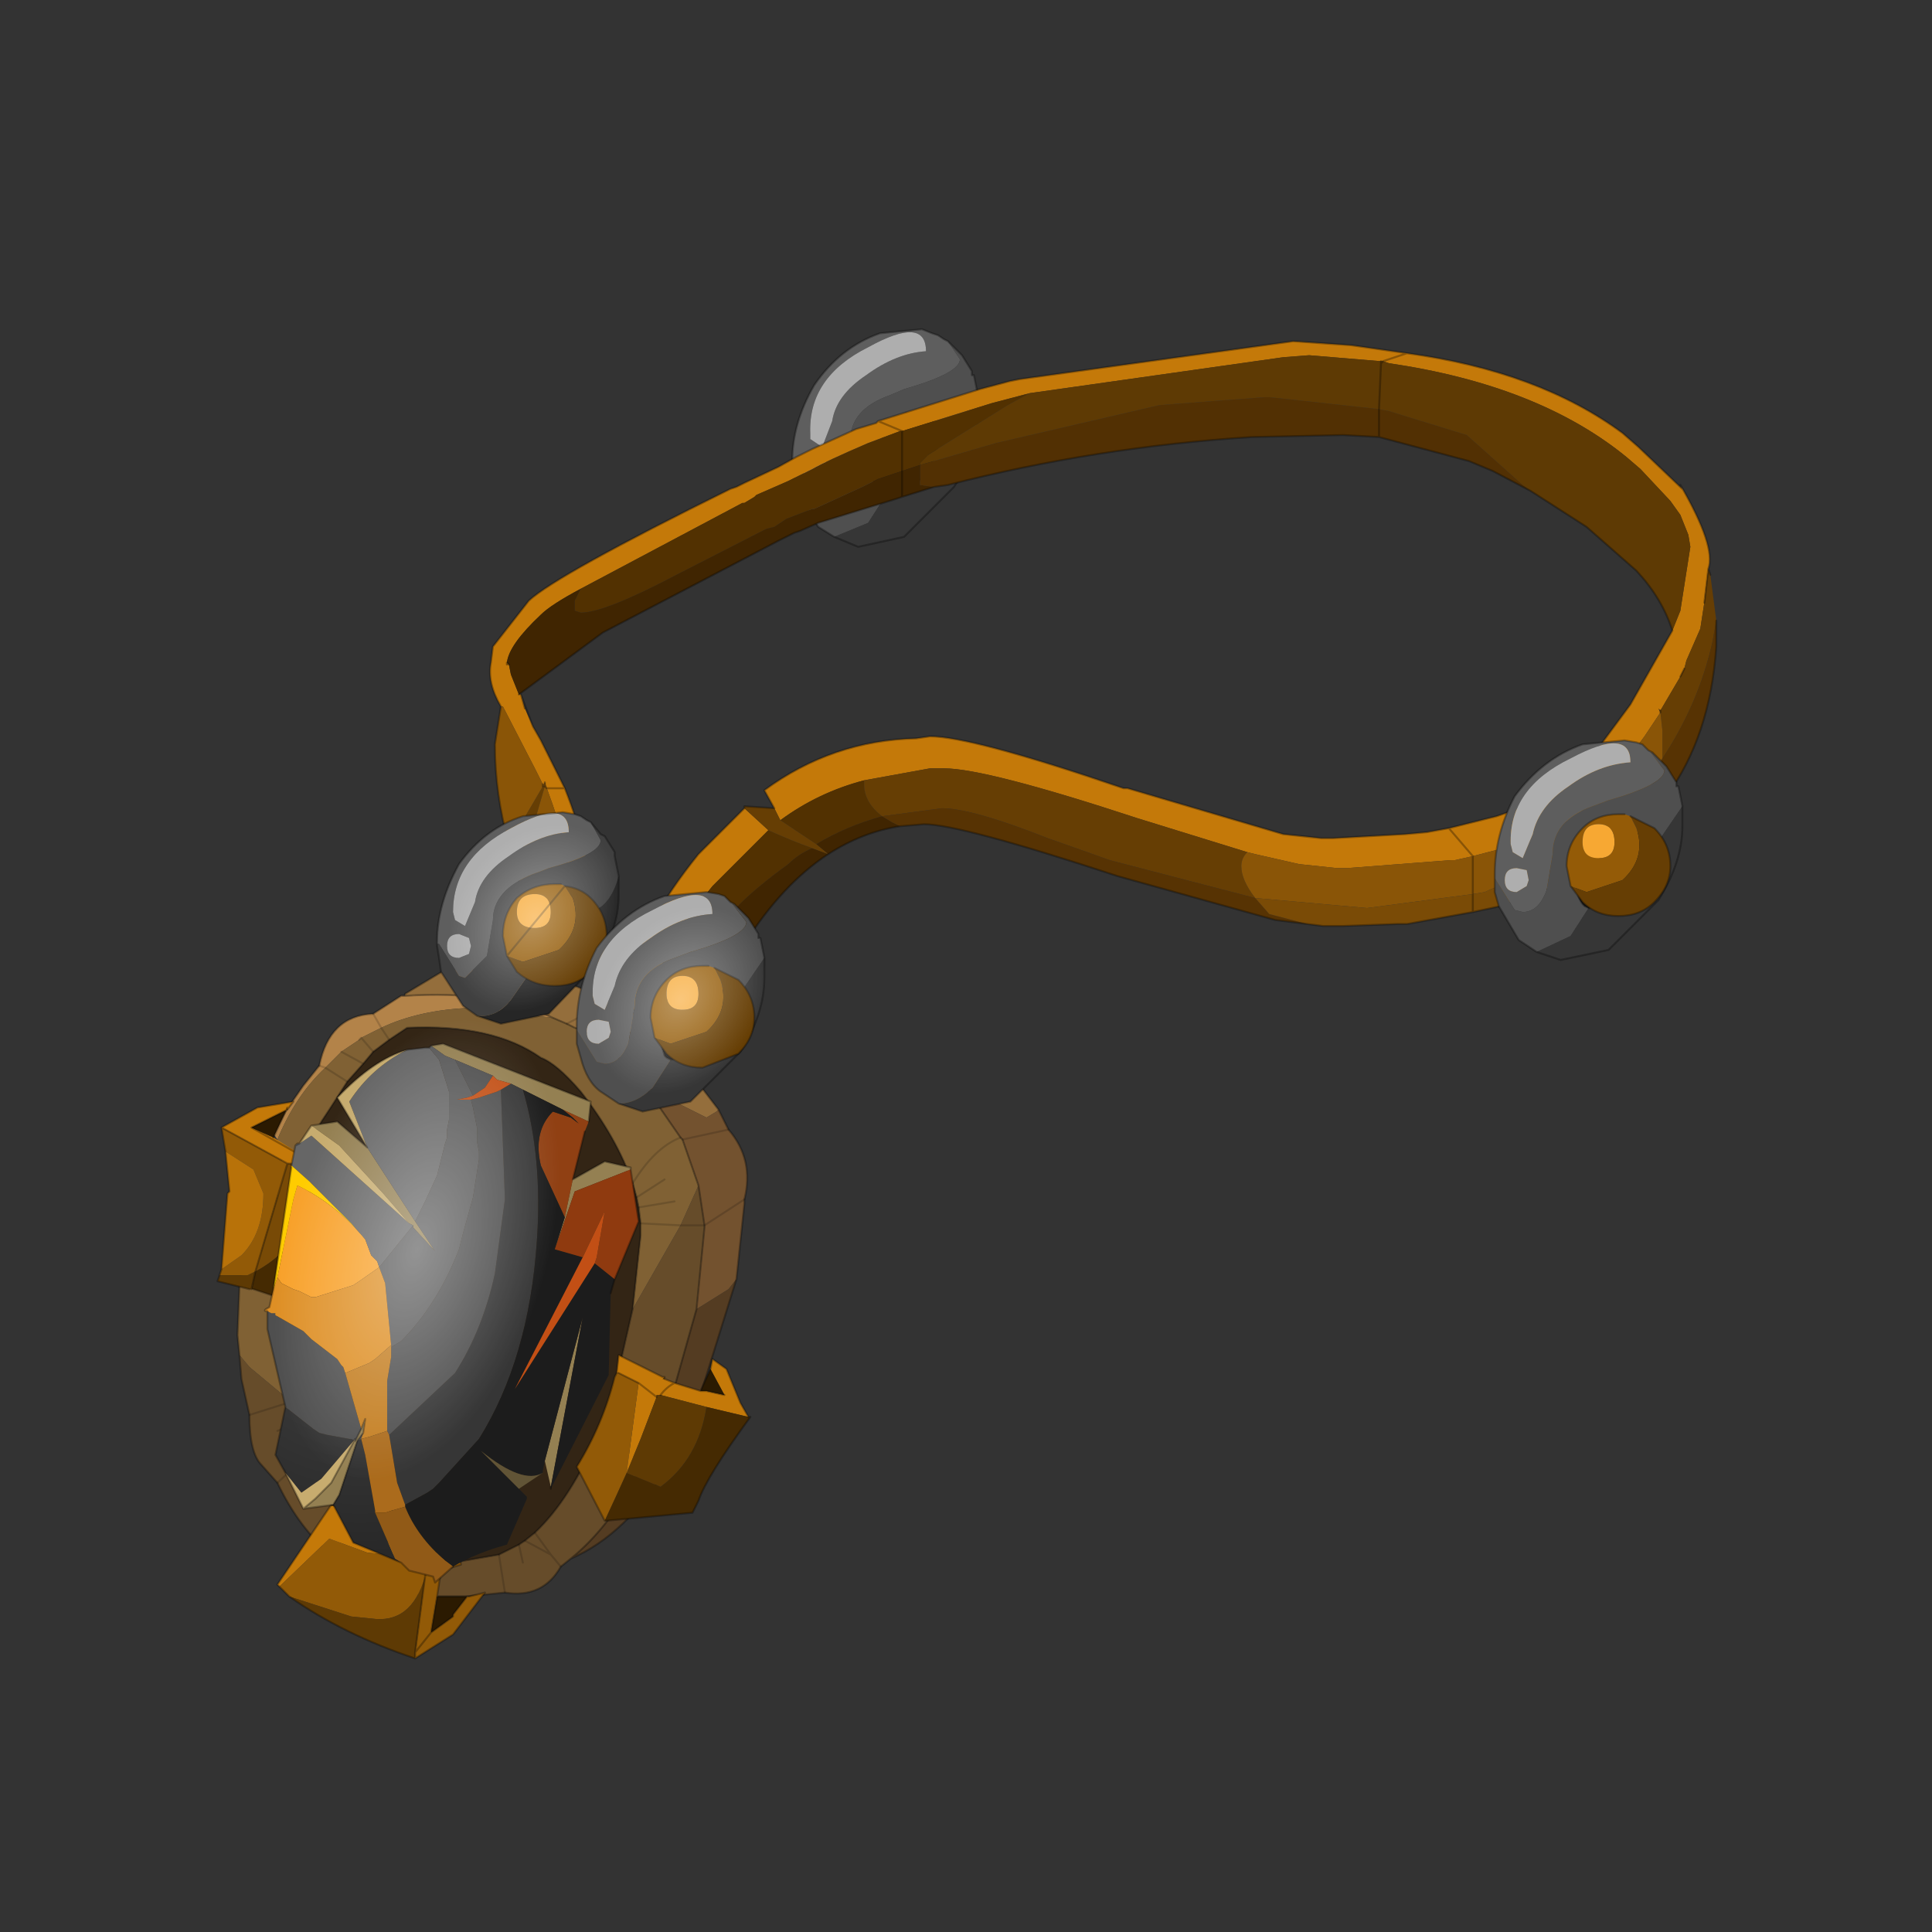 <?xml version="1.0" encoding="UTF-8" standalone="no"?>
<svg xmlns:xlink="http://www.w3.org/1999/xlink" height="440.0px" width="440.0px" xmlns="http://www.w3.org/2000/svg">
  <rect width="100%" height="100%" fill="#333333" stroke="none"/>
  <g transform="matrix(10.0, 0.0, 0.0, 10.0, 0.0, 0.0)">
    <use height="44.0" transform="matrix(0.909, 0.0, 0.0, 0.909, 2.0, 2.0)" width="44.0" xlink:href="#sprite0"/>
  </g>
  <defs>
    <g id="sprite0" transform="matrix(1.0, 0.0, 0.0, 1.0, 0.0, 0.0)">
      <use height="44.0" transform="matrix(1.0, 0.0, 0.0, 1.0, 0.0, 0.0)" width="44.0" xlink:href="#shape0"/>
      <use height="4.4" transform="matrix(0.902, -1.258, 0.955, 0.684, 10.766, 24.113)" width="4.4" xlink:href="#sprite1"/>
      <use height="4.4" transform="matrix(0.902, -1.258, 0.955, 0.684, 7.116, 22.063)" width="4.4" xlink:href="#sprite1"/>
      <use height="4.4" transform="matrix(1.067, -3.47, 1.897, 0.584, 1.727, 35.449)" width="4.4" xlink:href="#sprite1"/>
    </g>
    <g id="shape0" transform="matrix(1.0, 0.0, 0.0, 1.0, 0.0, 0.0)">
      <path d="M44.0 44.0 L0.0 44.0 0.0 0.0 44.0 0.0 44.0 44.0" fill="#43adca" fill-opacity="0.0" fill-rule="evenodd" stroke="none"/>
      <path d="M17.65 9.45 L17.65 9.35 Q17.65 8.4 18.2 7.45 18.85 6.5 19.85 6.15 L20.9 6.05 21.15 6.15 21.3 6.2 21.45 6.3 21.55 6.35 21.85 6.8 Q21.85 7.15 20.45 7.55 L20.1 7.7 Q19.1 8.05 19.1 8.85 L18.95 9.75 18.4 10.3 18.2 10.25 17.7 9.45 17.65 9.45 M18.2 9.8 L18.45 9.7 18.55 9.5 18.45 9.25 18.2 9.2 Q17.9 9.2 17.9 9.5 17.9 9.8 18.2 9.8 L18.2 9.85 18.2 9.8 M18.4 9.0 L18.65 8.35 Q18.75 7.7 19.5 7.2 20.25 6.65 21.0 6.6 21.0 5.7 19.55 6.5 18.05 7.25 18.1 8.65 L18.1 8.8 18.4 9.0" fill="#5e5e5e" fill-rule="evenodd" stroke="none"/>
      <path d="M21.55 6.35 L21.85 6.65 21.9 6.7 22.15 7.1 22.15 7.2 22.2 7.2 22.3 7.7 21.65 8.6 21.35 8.6 21.1 8.15 20.55 8.15 20.5 8.15 19.9 8.75 19.65 9.6 Q19.65 9.95 19.85 10.1 L19.9 10.15 20.0 10.2 19.55 10.9 18.7 11.25 18.3 11.0 17.75 10.15 17.7 9.8 17.65 9.5 17.65 9.45 17.7 9.45 18.2 10.25 18.4 10.3 18.95 9.75 19.1 8.85 Q19.1 8.05 20.1 7.7 L20.45 7.55 Q21.85 7.15 21.85 6.8 L21.55 6.35" fill="#4f4f4f" fill-rule="evenodd" stroke="none"/>
      <path d="M20.55 8.15 L21.1 8.15 21.35 8.6 21.35 8.75 21.1 9.6 20.5 10.15 20.0 10.2 19.9 10.15 19.85 10.1 Q19.65 9.95 19.65 9.6 L19.7 9.6 20.3 9.0 20.55 8.15" fill="#1c1c1c" fill-rule="evenodd" stroke="none"/>
      <path d="M22.3 7.7 L22.3 7.85 22.3 8.2 Q22.3 9.1 21.7 10.0 L20.45 11.25 19.3 11.5 18.7 11.25 19.55 10.9 20.0 10.2 20.5 10.15 21.1 9.6 21.35 8.75 21.35 8.6 21.65 8.6 22.3 7.7" fill="#363636" fill-rule="evenodd" stroke="none"/>
      <path d="M18.2 9.8 Q17.9 9.8 17.9 9.5 17.9 9.2 18.2 9.2 L18.45 9.25 18.55 9.5 18.45 9.7 18.2 9.8 M18.4 9.0 L18.1 8.8 18.1 8.65 Q18.05 7.25 19.55 6.5 21.0 5.7 21.0 6.6 20.25 6.65 19.5 7.2 18.75 7.7 18.65 8.35 L18.4 9.0" fill="#aeaeae" fill-rule="evenodd" stroke="none"/>
      <path d="M17.65 9.45 L17.65 9.35 Q17.65 8.4 18.2 7.45 18.85 6.5 19.85 6.15 L20.9 6.05 21.15 6.15 21.3 6.2 21.45 6.3 21.55 6.35 21.85 6.65 21.9 6.7 22.15 7.1 22.15 7.2 22.2 7.2 22.3 7.7 22.3 7.85 22.3 8.2 Q22.3 9.1 21.7 10.0 L20.45 11.25 19.3 11.5 18.7 11.25 18.3 11.0 17.75 10.15 17.7 9.8 17.65 9.5 17.65 9.45 M19.65 9.6 L19.9 8.75 20.5 8.15 20.55 8.15 21.1 8.15 21.35 8.6 21.35 8.75 21.1 9.6 20.5 10.15 20.0 10.2 19.9 10.15 19.85 10.1 Q19.65 9.95 19.65 9.6 L19.7 9.6 20.3 9.0 20.55 8.15" fill="none" stroke="#000000" stroke-linecap="round" stroke-linejoin="round" stroke-opacity="0.302" stroke-width="0.05"/>
      <path d="M10.35 15.5 Q10.0 14.9 10.1 14.4 L10.15 14.0 11.05 12.85 Q11.75 12.2 16.1 10.05 L16.25 10.0 16.45 9.9 17.3 9.5 17.75 9.25 18.15 9.05 19.25 8.55 19.75 8.4 19.8 8.35 22.35 7.55 23.1 7.35 23.35 7.3 30.2 6.35 31.65 6.45 33.05 6.65 Q36.35 7.1 38.45 8.65 L38.85 9.0 39.95 10.05 39.9 9.95 Q40.8 11.5 40.6 12.05 L40.5 12.9 40.4 13.55 40.05 14.35 40.0 14.55 39.9 14.75 39.4 15.6 39.35 15.55 39.4 15.65 39.0 16.25 38.15 17.4 Q37.3 18.5 35.65 19.0 L34.7 19.25 34.25 19.35 34.15 19.35 31.55 19.55 31.3 19.55 30.35 19.45 29.25 19.2 29.05 19.15 26.3 18.3 Q22.5 17.05 21.45 17.05 L21.1 17.05 19.45 17.35 Q18.3 17.65 17.35 18.35 L17.2 18.05 16.95 17.6 Q18.65 16.35 20.75 16.3 L21.1 16.25 Q22.15 16.25 25.95 17.55 L26.05 17.55 29.95 18.7 30.9 18.8 31.2 18.8 33.0 18.7 33.55 18.65 34.1 18.55 35.3 18.25 Q36.95 17.7 37.8 16.6 L38.65 15.45 39.7 13.6 39.9 13.1 40.15 11.5 40.1 11.2 39.9 10.7 39.65 10.35 38.9 9.55 38.55 9.25 Q36.35 7.45 32.6 6.9 L32.45 6.85 32.4 6.85 30.6 6.7 29.95 6.75 23.6 7.65 22.65 7.9 20.4 8.6 20.35 8.6 19.55 8.9 Q18.5 9.35 18.15 9.55 L18.05 9.6 17.95 9.65 17.55 9.85 16.75 10.2 16.7 10.25 16.45 10.4 16.4 10.4 12.35 12.55 Q11.6 12.95 11.35 13.2 10.55 13.95 10.5 14.4 L10.5 14.45 10.55 14.45 10.6 14.7 10.8 15.2 10.85 15.2 10.95 15.55 11.15 16.0 11.35 16.35 11.7 17.05 11.75 17.15 11.95 17.55 Q12.6 19.2 12.6 20.25 12.6 21.3 12.2 21.8 L12.05 21.95 11.4 22.05 11.4 21.95 11.75 21.6 Q12.1 21.1 12.1 20.15 12.1 19.15 11.5 17.55 L11.45 17.4 11.4 17.5 11.4 17.45 11.2 17.05 10.4 15.5 10.35 15.5 M13.95 23.4 L13.6 23.0 13.55 22.8 13.55 22.75 13.65 22.3 Q13.85 21.0 15.3 19.2 L16.45 18.05 17.05 18.6 15.65 20.0 Q14.6 21.3 14.2 22.4 L14.15 22.4 14.0 23.0 13.95 23.4 M11.95 17.55 L11.5 17.55 11.95 17.55 M19.8 8.35 L20.4 8.6 19.8 8.35 M34.1 18.55 L34.7 19.25 34.1 18.55 M33.05 6.65 L32.45 6.85 33.05 6.65" fill="#c47909" fill-rule="evenodd" stroke="none"/>
      <path d="M20.4 9.6 L19.8 9.8 19.4 10.0 18.2 10.55 18.15 10.55 17.5 10.8 17.2 11.0 17.0 11.05 14.75 12.2 Q12.95 13.15 12.35 13.15 L12.2 13.1 12.2 12.85 12.35 12.55 16.4 10.4 16.45 10.4 16.7 10.25 16.75 10.2 17.55 9.85 17.95 9.65 18.05 9.6 18.15 9.55 Q18.5 9.35 19.55 8.9 L20.35 8.6 20.4 8.6 20.4 9.6 20.4 8.6 22.65 7.9 23.6 7.65 23.05 7.95 21.05 9.2 20.85 9.4 20.85 9.45 20.4 9.6 M18.25 18.95 L17.35 18.35 Q18.3 17.65 19.45 17.35 L19.45 17.45 Q19.45 17.9 19.9 18.25 19.0 18.5 18.25 18.95 M17.05 18.6 Q17.6 18.85 18.15 19.05 17.8 19.2 17.55 19.45 16.1 20.5 15.75 21.2 L15.3 22.05 14.95 22.45 14.5 22.65 14.25 22.5 14.2 22.4 Q14.6 21.3 15.65 20.0 L17.05 18.6" fill="#523101" fill-rule="evenodd" stroke="none"/>
      <path d="M20.35 18.5 Q19.4 18.65 18.55 19.2 17.4 19.95 16.45 21.45 L15.95 22.5 15.65 23.05 14.15 23.05 14.15 23.45 13.95 23.4 14.0 23.0 14.15 22.4 14.2 22.4 14.25 22.5 14.5 22.65 14.95 22.45 15.3 22.05 15.75 21.2 Q16.1 20.5 17.55 19.45 17.8 19.2 18.15 19.05 L18.55 19.2 18.25 18.95 Q19.0 18.5 19.9 18.25 L20.15 18.4 20.35 18.5 M21.2 10.0 L20.4 10.25 20.25 10.3 18.3 10.9 17.85 11.1 17.7 11.15 17.4 11.3 17.3 11.35 12.9 13.65 11.75 14.5 10.8 15.2 10.6 14.7 10.55 14.45 10.5 14.4 Q10.55 13.95 11.35 13.2 11.6 12.95 12.35 12.55 L12.2 12.85 12.2 13.1 12.35 13.15 Q12.95 13.15 14.75 12.2 L17.0 11.05 17.2 11.0 17.5 10.8 18.15 10.55 18.2 10.55 19.4 10.0 19.8 9.8 20.4 9.6 20.4 10.25 20.4 9.6 20.85 9.45 20.85 9.95 21.2 10.0" fill="#402501" fill-rule="evenodd" stroke="none"/>
      <path d="M36.15 10.1 L35.2 9.6 34.6 9.35 32.35 8.75 31.45 8.7 29.15 8.75 Q25.25 9.0 21.55 9.95 L21.2 10.0 20.85 9.95 20.85 9.45 21.2 9.35 22.75 8.9 26.85 7.95 29.5 7.75 29.6 7.75 32.35 8.05 32.6 8.1 34.55 8.7 35.95 9.95 36.15 10.1 M32.35 8.75 L32.35 8.05 32.35 8.75" fill="#523003" fill-rule="evenodd" stroke="none"/>
      <path d="M39.7 13.6 Q39.45 12.8 38.8 12.1 L37.55 11.0 36.15 10.1 35.95 9.95 34.55 8.7 32.6 8.1 32.35 8.05 29.6 7.75 29.5 7.75 26.85 7.95 22.75 8.9 21.2 9.35 20.85 9.45 20.85 9.4 21.05 9.2 23.05 7.95 23.6 7.65 29.95 6.75 30.6 6.7 32.4 6.85 32.45 6.85 32.6 6.9 Q36.35 7.45 38.55 9.25 L38.9 9.55 39.65 10.35 39.9 10.7 40.1 11.2 40.15 11.5 39.9 13.1 39.7 13.6 M32.4 6.9 L32.4 6.85 32.4 6.9 32.45 6.85 32.4 6.9 32.35 8.05 32.4 6.9" fill="#5e3a04" fill-rule="evenodd" stroke="none"/>
      <path d="M40.6 12.05 L40.65 12.2 40.8 13.35 40.7 13.9 Q40.35 15.45 39.45 16.8 L39.45 16.1 39.4 15.65 39.35 15.55 39.4 15.6 39.9 14.75 40.0 14.55 40.05 14.35 40.4 13.55 40.5 12.9 40.6 12.05 M16.45 18.05 L16.45 18.0 17.2 18.05 17.35 18.35 18.25 18.95 18.55 19.2 18.15 19.05 Q17.6 18.85 17.05 18.6 L16.45 18.05 M11.0 19.05 L10.55 18.95 11.4 17.5 11.45 17.5 11.0 19.05 M19.9 18.25 Q19.45 17.9 19.45 17.45 L19.45 17.35 21.1 17.05 21.45 17.05 Q22.5 17.05 26.3 18.3 L29.05 19.15 Q28.9 19.3 28.9 19.5 28.9 19.85 29.25 20.3 L25.6 19.35 24.9 19.1 24.05 18.8 Q22.15 18.05 21.4 18.05 L19.9 18.25 M39.4 15.65 L39.4 15.6 39.4 15.65" fill="#663e04" fill-rule="evenodd" stroke="none"/>
      <path d="M40.8 13.35 L40.8 13.5 40.8 14.0 Q40.65 16.25 39.55 17.75 L37.75 19.45 38.9 18.1 39.45 16.8 Q40.35 15.45 40.7 13.9 L40.8 13.35 M30.55 20.95 L29.75 20.85 25.8 19.75 Q21.85 18.45 20.95 18.45 L20.35 18.5 20.15 18.4 19.9 18.25 21.4 18.05 Q22.15 18.05 24.05 18.8 L24.9 19.1 25.6 19.35 29.25 20.3 29.6 20.7 30.55 20.95" fill="#573303" fill-rule="evenodd" stroke="none"/>
      <path d="M11.4 21.95 L11.25 21.5 11.5 21.5 11.5 20.85 11.05 20.85 10.8 19.9 11.0 19.05 11.45 17.5 11.4 17.5 11.45 17.4 11.5 17.55 Q12.1 19.15 12.1 20.15 12.1 21.1 11.75 21.6 L11.4 21.95 M10.55 18.95 Q10.2 17.7 10.2 16.45 L10.35 15.5 10.4 15.5 11.2 17.05 11.4 17.45 11.4 17.5 11.4 17.45 11.4 17.5 10.55 18.95 M29.05 19.15 L29.25 19.2 30.35 19.45 31.3 19.55 31.55 19.55 34.15 19.35 34.25 19.35 34.7 19.25 35.65 19.0 Q37.3 18.5 38.15 17.4 L39.0 16.25 39.4 15.65 39.45 16.1 39.45 16.8 38.65 17.75 Q37.4 19.25 35.55 19.95 35.3 20.0 35.0 20.15 L34.7 20.2 32.05 20.55 29.25 20.3 Q28.9 19.85 28.9 19.5 28.9 19.3 29.05 19.15 M34.7 20.2 L34.7 19.25 34.7 20.2 M10.55 14.45 L10.5 14.45 10.55 14.45 M11.45 17.5 L11.5 17.55 11.45 17.5 11.45 17.4 11.45 17.5" fill="#8a5507" fill-rule="evenodd" stroke="none"/>
      <path d="M37.75 19.45 Q37.1 19.9 36.35 20.15 L35.4 20.5 34.7 20.65 33.05 20.95 32.8 20.95 31.45 21.0 30.95 21.0 30.55 20.95 29.6 20.7 29.25 20.3 32.05 20.55 34.7 20.2 35.0 20.15 Q35.3 20.0 35.55 19.95 37.4 19.25 38.65 17.75 L39.45 16.8 38.9 18.1 37.75 19.45 M34.7 20.65 L34.7 20.2 34.7 20.65" fill="#7a4b06" fill-rule="evenodd" stroke="none"/>
      <path d="M10.5 14.4 L10.55 14.45 10.5 14.45 10.5 14.4" fill="#925a07" fill-rule="evenodd" stroke="none"/>
      <path d="M10.35 15.5 Q10.0 14.9 10.1 14.4 L10.15 14.0 11.05 12.85 Q11.75 12.2 16.1 10.05 L16.25 10.0 16.45 9.9 17.3 9.5 17.75 9.25 18.15 9.05 19.25 8.55 19.75 8.4 19.8 8.35 22.35 7.55 23.1 7.35 23.35 7.3 30.2 6.35 31.65 6.45 33.05 6.65 Q36.35 7.1 38.45 8.65 L38.85 9.0 39.95 10.05 39.9 9.95 Q40.8 11.5 40.6 12.05 L40.65 12.2 M40.8 13.35 L40.8 13.5 40.8 14.0 Q40.65 16.25 39.55 17.75 L37.75 19.45 Q37.1 19.9 36.35 20.15 L35.4 20.5 34.7 20.65 33.05 20.95 32.8 20.95 31.45 21.0 30.95 21.0 30.55 20.95 29.75 20.85 25.8 19.75 Q21.85 18.45 20.95 18.45 L20.35 18.5 Q19.4 18.65 18.55 19.2 17.4 19.95 16.45 21.45 L15.95 22.5 15.65 23.05 M14.15 23.45 L13.95 23.4 13.6 23.0 13.55 22.8 13.55 22.75 13.65 22.3 Q13.85 21.0 15.3 19.2 L16.45 18.05 16.45 18.0 17.2 18.05 16.95 17.6 Q18.65 16.35 20.75 16.3 L21.1 16.25 Q22.15 16.25 25.95 17.55 L26.05 17.55 29.95 18.7 30.9 18.8 31.2 18.8 33.0 18.7 33.55 18.65 34.1 18.55 35.3 18.25 Q36.95 17.7 37.8 16.6 L38.65 15.45 39.7 13.6 Q39.45 12.8 38.8 12.1 L37.55 11.0 36.15 10.1 35.2 9.6 34.6 9.35 32.35 8.75 31.45 8.7 29.15 8.75 Q25.25 9.0 21.55 9.95 L21.2 10.0 20.4 10.25 20.25 10.3 18.3 10.9 17.85 11.1 17.7 11.15 17.4 11.3 17.3 11.35 12.9 13.65 11.75 14.5 10.8 15.2 M10.85 15.2 L11.15 16.0 11.35 16.35 11.7 17.05 11.75 17.15 11.95 17.55 Q12.6 19.2 12.6 20.25 12.6 21.3 12.2 21.8 L12.05 21.95 11.4 22.05 11.4 21.95 11.25 21.5 M11.05 20.85 L10.8 19.9 11.0 19.05 10.55 18.95 Q10.2 17.7 10.2 16.45 L10.35 15.5 M11.5 17.55 L11.95 17.55 M20.4 9.6 L20.4 8.6 19.8 8.35 M10.5 14.4 L10.55 14.45 M20.4 9.6 L20.4 10.25 M34.7 19.25 L34.1 18.55 M32.35 8.05 L32.35 8.75 M32.45 6.85 L32.4 6.9 32.35 8.05 M32.4 6.85 L32.4 6.9 M32.45 6.85 L33.05 6.65 M40.0 14.55 L39.9 14.75 M39.4 15.6 L39.4 15.65 M34.7 19.25 L34.7 20.2 34.7 20.65 M40.6 12.05 L40.5 12.9 M10.5 14.45 L10.5 14.4 M10.95 15.55 L10.85 15.2 M11.45 17.5 L11.45 17.4 M11.5 17.55 L11.45 17.5 M11.4 17.5 L11.4 17.45" fill="none" stroke="#000000" stroke-linecap="round" stroke-linejoin="round" stroke-opacity="0.302" stroke-width="0.05"/>
      <path d="M35.25 19.8 L35.25 19.7 Q35.25 18.7 35.75 17.75 36.45 16.8 37.45 16.45 L38.5 16.35 38.8 16.4 38.95 16.45 39.1 16.6 39.2 16.65 39.15 16.65 39.5 17.1 Q39.5 17.45 38.1 17.85 L37.7 18.0 Q36.7 18.35 36.7 19.2 L36.55 20.1 Q36.35 20.65 35.95 20.65 L35.75 20.6 35.25 19.8 M35.8 20.15 L36.05 20.0 36.1 19.85 36.05 19.6 35.8 19.55 Q35.5 19.55 35.5 19.85 35.5 20.15 35.8 20.15 L35.8 20.2 35.8 20.15 M35.95 19.3 L36.2 18.7 Q36.35 18.0 37.1 17.5 37.85 16.95 38.65 16.9 38.65 16.0 37.15 16.8 35.6 17.55 35.65 18.95 L35.7 19.15 35.95 19.3" fill="#5e5e5e" fill-rule="evenodd" stroke="none"/>
      <path d="M39.2 16.65 L39.5 16.95 39.55 17.0 39.8 17.4 39.8 17.5 39.85 17.5 39.95 18.0 39.3 18.95 39.0 18.95 38.7 18.45 38.2 18.45 38.1 18.45 37.5 19.05 37.3 19.9 37.3 19.95 Q37.3 20.25 37.45 20.45 L37.5 20.5 37.6 20.55 37.15 21.25 36.3 21.65 35.85 21.35 35.35 20.5 35.25 20.15 35.25 19.85 35.25 19.8 35.75 20.6 35.95 20.65 Q36.35 20.65 36.55 20.1 L36.7 19.2 Q36.7 18.35 37.7 18.0 L38.1 17.85 Q39.5 17.45 39.5 17.1 L39.15 16.65 39.2 16.65" fill="#4f4f4f" fill-rule="evenodd" stroke="none"/>
      <path d="M37.3 19.95 L37.3 19.9 37.9 19.3 38.2 18.45 38.7 18.45 39.0 18.95 39.0 19.05 38.7 19.9 38.1 20.5 37.6 20.55 37.5 20.5 37.45 20.45 Q37.3 20.25 37.3 19.95" fill="#1c1c1c" fill-rule="evenodd" stroke="none"/>
      <path d="M39.95 18.0 L39.95 18.15 39.95 18.5 Q39.95 19.4 39.35 20.35 L38.1 21.6 36.9 21.85 36.3 21.65 37.15 21.25 37.6 20.55 38.1 20.5 38.7 19.9 39.0 19.05 39.0 18.95 39.3 18.95 39.95 18.0" fill="#363636" fill-rule="evenodd" stroke="none"/>
      <path d="M35.95 19.3 L35.7 19.15 35.65 18.95 Q35.6 17.55 37.15 16.8 38.65 16.0 38.65 16.9 37.85 16.95 37.1 17.5 36.35 18.0 36.2 18.7 L35.95 19.3 M35.8 20.15 Q35.5 20.15 35.5 19.85 35.5 19.55 35.8 19.55 L36.05 19.6 36.1 19.85 36.05 20.0 35.8 20.15" fill="#aeaeae" fill-rule="evenodd" stroke="none"/>
      <path d="M35.25 19.8 L35.25 19.7 Q35.25 18.7 35.75 17.75 36.45 16.8 37.45 16.45 L38.5 16.35 38.8 16.4 38.95 16.45 39.1 16.6 39.2 16.65 39.5 16.95 39.55 17.0 39.8 17.4 39.8 17.5 39.85 17.5 39.95 18.0 39.95 18.15 39.95 18.5 Q39.95 19.4 39.35 20.35 L38.1 21.6 36.9 21.85 36.3 21.65 35.85 21.35 35.35 20.5 35.25 20.15 35.25 19.85 35.25 19.8 M38.2 18.45 L37.9 19.3 37.3 19.9 37.3 19.95 Q37.3 20.25 37.45 20.45 L37.5 20.5 37.6 20.55 38.1 20.5 38.7 19.9 39.0 19.05 39.0 18.95 38.7 18.45 38.2 18.45 38.1 18.45 37.5 19.05 37.3 19.9 37.3 19.95" fill="none" stroke="#000000" stroke-linecap="round" stroke-linejoin="round" stroke-opacity="0.302" stroke-width="0.05"/>
      <path d="M38.5 18.2 L38.65 18.25 38.8 18.55 Q39.05 19.3 38.45 19.85 L37.55 20.15 37.15 20.0 37.05 19.5 Q37.05 18.95 37.45 18.55 37.8 18.2 38.35 18.2 L38.5 18.2 M37.85 19.3 Q38.25 19.3 38.25 18.9 38.25 18.45 37.85 18.45 37.45 18.45 37.45 18.9 37.45 19.3 37.85 19.3" fill="#945b07" fill-rule="evenodd" stroke="none"/>
      <path d="M37.85 19.3 Q37.45 19.3 37.45 18.9 37.45 18.45 37.85 18.45 38.25 18.45 38.25 18.9 38.25 19.3 37.85 19.3" fill="#f7a833" fill-rule="evenodd" stroke="none"/>
      <path d="M38.65 18.25 L39.25 18.55 Q39.65 18.95 39.65 19.5 39.65 20.0 39.25 20.4 38.9 20.75 38.35 20.75 37.8 20.75 37.45 20.4 L37.15 20.0 37.55 20.15 38.45 19.85 Q39.05 19.3 38.8 18.55 L38.65 18.25" fill="#663e04" fill-rule="evenodd" stroke="none"/>
      <path d="M38.65 18.25 L39.25 18.55 Q39.65 18.95 39.65 19.5 39.65 20.0 39.25 20.4 38.9 20.75 38.35 20.75 37.8 20.75 37.45 20.4 L37.15 20.0 37.05 19.5 Q37.05 18.95 37.45 18.55 37.8 18.2 38.35 18.2 L38.5 18.2" fill="none" stroke="#000000" stroke-linecap="round" stroke-linejoin="round" stroke-opacity="0.302" stroke-width="0.05"/>
      <path d="M13.85 24.9 L13.5 24.5 Q12.75 23.7 12.2 23.55 L12.0 23.45 11.65 23.3 Q10.2 22.6 7.95 22.75 L7.95 22.7 8.95 22.1 Q11.55 22.0 13.05 22.9 L13.2 23.0 Q13.75 23.1 14.5 23.9 L15.8 25.6 15.75 25.65 15.5 25.8 14.6 25.35 13.95 25.0 13.85 24.9 M13.05 22.9 L12.0 23.45 13.05 22.9" fill="#946e3c" fill-rule="evenodd" stroke="none"/>
      <path d="M11.65 23.3 L9.6 23.05 Q8.3 23.1 7.35 23.55 L7.15 23.2 7.85 22.75 7.95 22.75 Q10.2 22.6 11.65 23.3 M4.75 26.35 L4.65 26.2 4.95 25.65 5.4 25.0 5.8 24.5 Q6.05 23.25 7.15 23.2 L7.35 23.55 6.85 23.8 6.8 23.85 6.35 24.15 5.95 24.55 5.8 24.5 5.95 24.55 Q5.2 25.25 4.75 26.35" fill="#b38349" fill-rule="evenodd" stroke="none"/>
      <path d="M11.65 23.3 L12.0 23.45 12.2 23.55 Q12.75 23.7 13.5 24.5 L13.85 24.9 13.95 25.0 14.85 26.3 Q14.2 26.55 13.65 27.45 14.2 26.55 14.85 26.3 L14.9 26.35 15.3 27.5 14.85 28.5 13.85 28.45 14.85 28.5 13.65 30.6 13.85 28.75 13.85 28.45 13.8 28.05 13.75 27.8 13.65 27.45 Q13.25 26.3 12.35 25.15 11.75 24.45 11.35 24.3 10.15 23.45 8.0 23.55 L7.55 23.85 7.35 23.55 7.55 23.85 7.15 24.15 6.85 23.8 7.15 24.15 6.9 24.45 6.5 24.9 6.05 25.6 Q5.3 26.7 5.1 27.5 L5.0 27.95 5.0 28.4 4.95 29.15 4.6 29.15 4.9 26.6 4.85 26.55 4.75 26.35 Q5.2 25.25 5.95 24.55 L6.35 24.15 6.8 23.85 6.85 23.8 7.35 23.55 Q8.3 23.1 9.6 23.05 L11.65 23.3 M3.8 31.75 L3.75 31.25 3.8 30.0 4.8 29.95 4.75 30.75 4.75 31.15 4.85 32.1 4.95 32.8 4.05 32.05 3.8 31.75 M4.05 29.1 L4.05 29.05 4.1 29.1 4.05 29.1 M14.7 27.9 L13.8 28.05 14.7 27.9 M14.45 27.35 L13.75 27.8 14.45 27.35 M6.9 24.45 L6.35 24.15 6.9 24.45 M6.5 24.9 L5.95 24.55 6.5 24.9" fill="#806134" fill-rule="evenodd" stroke="none"/>
      <path d="M14.85 26.3 L13.95 25.0 14.6 25.35 15.5 25.8 15.75 25.65 15.8 25.6 15.95 25.9 16.05 26.1 Q16.7 26.85 16.45 27.85 L16.45 27.95 16.25 29.85 16.05 30.1 15.25 30.6 15.45 28.55 15.45 28.5 15.3 27.5 14.9 26.35 14.85 26.3 M16.05 26.1 L14.9 26.35 16.05 26.1 M16.45 27.85 L15.45 28.5 16.45 27.85" fill="#73522f" fill-rule="evenodd" stroke="none"/>
      <path d="M14.7 32.55 L13.25 32.35 13.65 30.6 14.85 28.5 15.3 27.5 15.45 28.5 15.45 28.55 15.25 30.6 14.7 32.55 M12.8 33.7 L13.9 34.45 13.9 34.5 Q13.1 36.05 12.1 36.85 L11.85 37.05 Q11.4 37.85 10.45 37.7 L9.45 37.8 8.45 37.8 8.0 37.65 7.95 37.65 8.0 37.15 8.05 36.9 8.05 36.85 8.7 36.95 9.15 36.95 10.3 36.75 10.8 36.5 10.95 36.4 11.2 36.2 Q12.1 35.35 12.8 33.7 M6.6 36.05 L6.55 36.05 6.1 36.75 Q5.3 36.1 4.75 34.95 L4.35 34.5 Q4.05 34.2 4.05 33.25 L3.85 32.35 3.8 31.75 4.05 32.05 4.95 32.8 5.0 32.95 5.1 33.5 5.25 33.85 5.35 34.05 5.45 34.3 Q5.9 35.4 6.6 36.05 M3.8 30.0 L3.9 29.5 3.9 29.35 4.05 29.1 4.1 29.1 4.6 29.25 4.6 29.15 4.95 29.15 4.85 29.45 4.8 29.95 3.8 30.0 M15.45 28.5 L14.85 28.5 15.45 28.5 M5.45 34.3 L4.75 34.95 5.45 34.3 M4.75 34.1 L5.25 33.85 4.75 34.1 M4.75 33.65 L5.1 33.5 4.75 33.65 M4.05 33.25 L5.0 32.95 4.05 33.25 M11.2 36.2 L11.6 36.75 10.95 36.4 11.6 36.75 11.2 36.2 M11.85 37.05 L11.6 36.75 11.85 37.05 M10.9 36.95 L10.8 36.5 10.9 36.95 M10.3 36.75 L10.45 37.7 10.3 36.75" fill="#664c2a" fill-rule="evenodd" stroke="none"/>
      <path d="M16.25 29.85 L15.3 32.9 15.3 33.05 14.7 32.55 15.25 30.6 16.05 30.1 16.25 29.85 M13.9 34.5 L14.55 34.5 Q13.5 36.25 12.1 36.85 13.1 36.05 13.9 34.5" fill="#543c22" fill-rule="evenodd" stroke="none"/>
      <path d="M7.55 23.85 L8.0 23.55 Q10.15 23.45 11.35 24.3 11.75 24.45 12.35 25.15 13.25 26.3 13.65 27.45 L13.75 27.8 13.8 28.05 13.85 28.45 13.85 28.75 13.65 30.6 13.25 32.35 12.95 33.15 12.9 33.3 12.9 33.4 12.8 33.7 Q12.1 35.35 11.2 36.2 L10.95 36.4 10.8 36.5 10.3 36.75 9.15 36.95 8.7 36.95 8.05 36.85 8.5 36.7 7.1 35.95 6.6 36.05 Q5.9 35.4 5.45 34.3 L5.35 34.05 5.25 33.85 5.1 33.5 5.0 32.95 4.95 32.8 4.85 32.1 4.75 31.15 4.75 30.75 4.8 29.95 4.85 29.45 4.95 29.15 5.0 28.4 5.0 27.95 5.1 27.5 Q5.3 26.7 6.05 25.6 L6.5 24.9 6.9 24.45 7.15 24.15 7.55 23.85" fill="#332515" fill-rule="evenodd" stroke="none"/>
      <path d="M13.85 24.9 L13.5 24.5 Q12.75 23.7 12.2 23.55 L12.0 23.45 11.65 23.3 M7.55 23.85 L8.0 23.55 Q10.15 23.45 11.35 24.3 11.75 24.45 12.35 25.15 13.25 26.3 13.65 27.45 L13.75 27.8 13.8 28.05 13.85 28.45 M14.85 26.3 L13.95 25.0 M13.05 22.9 Q11.55 22.0 8.95 22.1 L7.95 22.7 7.95 22.75 Q10.2 22.6 11.65 23.3 M13.05 22.9 L13.2 23.0 Q13.75 23.1 14.5 23.9 L15.8 25.6 15.95 25.9 16.05 26.1 Q16.7 26.85 16.45 27.85 L16.45 27.95 16.25 29.85 15.3 32.9 15.3 33.05 M14.55 34.5 Q13.5 36.25 12.1 36.85 L11.85 37.05 Q11.4 37.85 10.45 37.7 L9.45 37.8 8.45 37.8 M6.1 36.75 Q5.3 36.1 4.75 34.95 L4.35 34.5 Q4.05 34.2 4.05 33.25 L3.85 32.35 3.8 31.75 3.75 31.25 3.8 30.0 3.9 29.5 3.9 29.35 4.05 29.1 4.05 29.05 M4.65 26.2 L4.95 25.65 5.4 25.0 5.8 24.5 Q6.05 23.25 7.15 23.2 L7.85 22.75 7.95 22.75 M14.85 26.3 L14.9 26.35 M15.3 27.5 L14.9 26.35 M15.45 28.5 L15.45 28.55 15.25 30.6 14.7 32.55 M13.25 32.35 L13.65 30.6 13.85 28.75 13.85 28.45 M15.45 28.5 L15.3 27.5 M13.9 34.5 Q13.1 36.05 12.1 36.85 M7.15 24.15 L7.55 23.85 M7.15 24.15 L6.9 24.45 6.5 24.9 6.05 25.6 Q5.3 26.7 5.1 27.5 L5.0 27.95 5.0 28.4 4.95 29.15 4.85 29.45 4.8 29.95 4.75 30.75 4.75 31.15 4.85 32.1 4.95 32.8 5.0 32.95 5.1 33.5 5.25 33.85 5.35 34.05 5.45 34.3 Q5.9 35.4 6.6 36.05 M8.05 36.85 L8.7 36.95 9.15 36.95 10.3 36.75 10.8 36.5 10.95 36.4 11.2 36.2 Q12.1 35.35 12.8 33.7" fill="none" stroke="#000000" stroke-linecap="round" stroke-linejoin="round" stroke-opacity="0.302" stroke-width="0.05"/>
      <path d="M4.05 29.1 L4.1 29.1" fill="none" stroke="#000000" stroke-linecap="round" stroke-linejoin="round" stroke-width="0.05"/>
      <path d="M7.35 23.55 L7.55 23.85 M13.65 27.45 Q14.2 26.55 14.85 26.3 M12.0 23.45 L13.05 22.9 M14.9 26.35 L16.05 26.1 M13.8 28.05 L14.7 27.9 M13.75 27.8 L14.45 27.35 M13.85 28.45 L14.85 28.5 15.45 28.5 16.45 27.85 M7.35 23.55 L7.15 23.2 M6.85 23.8 L7.15 24.15 M6.8 23.85 L6.85 23.8 M6.35 24.15 L6.9 24.45 M5.8 24.5 L5.95 24.55 6.5 24.9 M5.1 33.5 L4.75 33.65 M5.25 33.85 L4.75 34.1 M4.75 34.95 L5.45 34.3 M10.95 36.4 L11.6 36.75 11.2 36.2 M5.0 32.95 L4.05 33.25 M10.45 37.7 L10.3 36.75 M10.8 36.5 L10.9 36.95 M11.6 36.75 L11.85 37.05" fill="none" stroke="#000000" stroke-linecap="round" stroke-linejoin="round" stroke-opacity="0.153" stroke-width="0.05"/>
      <path d="M15.6 32.1 L15.65 31.85 16.0 32.1 16.35 32.95 16.55 33.3 15.5 33.05 14.35 32.75 Q14.5 32.55 14.7 32.45 14.5 32.55 14.35 32.75 L14.25 32.75 14.25 32.8 13.85 33.85 13.5 34.7 13.8 32.45 13.3 32.2 13.25 32.2 13.3 31.75 14.4 32.3 14.45 32.3 14.4 32.3 14.45 32.3 14.4 32.35 14.45 32.35 14.7 32.45 15.35 32.65 15.5 32.65 15.95 32.75 15.6 32.1 M13.8 32.45 L14.25 32.8 13.8 32.45" fill="#c47909" fill-rule="evenodd" stroke="none"/>
      <path d="M12.95 35.9 L12.25 34.55 Q12.9 33.5 13.2 32.3 L13.25 32.2 13.3 32.2 13.8 32.45 13.5 34.7 13.25 35.25 12.95 35.9" fill="#925a07" fill-rule="evenodd" stroke="none"/>
      <path d="M14.35 32.75 L15.5 33.05 Q15.3 34.35 14.35 35.05 L13.5 34.7 13.85 33.85 14.25 32.8 14.25 32.75 14.35 32.75 M14.45 32.3 L14.45 32.35 14.45 32.3 14.45 32.35 14.4 32.35 14.45 32.3" fill="#5e3a04" fill-rule="evenodd" stroke="none"/>
      <path d="M15.5 33.05 L16.55 33.3 16.6 33.3 Q15.5 34.8 15.3 35.4 L15.15 35.7 13.0 35.9 12.95 35.9 13.0 35.9 12.95 35.9 13.0 35.9 12.95 35.9 13.25 35.25 13.5 34.7 14.35 35.05 Q15.3 34.35 15.5 33.05" fill="#452a02" fill-rule="evenodd" stroke="none"/>
      <path d="M15.6 32.1 L15.95 32.75 15.5 32.65 15.35 32.65 15.6 32.1" fill="#2b1a01" fill-rule="evenodd" stroke="none"/>
      <path d="M16.55 33.3 L16.35 32.95 16.0 32.1 15.65 31.85 15.6 32.1 15.35 32.65 14.7 32.45 Q14.5 32.55 14.35 32.75 M15.95 32.75 L15.5 32.65 15.35 32.65 M16.55 33.3 L16.6 33.3 Q15.5 34.8 15.3 35.4 L15.15 35.7 13.0 35.9 12.95 35.9 12.25 34.55 Q12.9 33.5 13.2 32.3 L13.25 32.2 13.3 31.75 14.4 32.3 14.45 32.3 14.45 32.35 14.7 32.45 M14.4 32.3 L14.45 32.3 M13.8 32.45 L13.3 32.2 M14.25 32.8 L13.8 32.45 M12.95 35.9 L13.0 35.9" fill="none" stroke="#000000" stroke-linecap="round" stroke-linejoin="round" stroke-opacity="0.302" stroke-width="0.05"/>
      <path d="M8.55 36.85 L7.0 36.7 6.05 36.35 4.8 37.55 4.75 37.5 6.1 35.5 6.15 35.5 Q7.2 36.5 8.5 36.75 L8.55 36.75 8.55 36.85" fill="#c47909" fill-rule="evenodd" stroke="none"/>
      <path d="M4.8 37.55 L6.05 36.35 7.0 36.7 8.55 36.85 8.45 37.3 8.55 36.85 8.55 36.75 8.6 36.75 9.25 36.5 9.35 37.0 8.85 37.15 8.75 37.8 8.6 38.7 9.15 38.3 9.15 38.25 9.5 37.8 9.55 37.8 9.95 37.7 9.15 38.75 8.2 39.35 8.2 39.2 8.45 37.3 Q8.1 38.5 7.1 38.35 L6.6 38.3 5.05 37.8 4.8 37.55 M8.2 39.2 L8.6 38.7 8.2 39.2 M8.85 37.15 L8.6 36.75 8.85 37.15" fill="#925a07" fill-rule="evenodd" stroke="none"/>
      <path d="M8.55 36.75 L8.5 36.75 Q7.2 36.5 6.15 35.5 L6.95 35.3 9.25 36.5 8.6 36.75 8.55 36.75" fill="#452a02" fill-rule="evenodd" stroke="none"/>
      <path d="M8.75 37.8 L9.5 37.8 9.15 38.25 9.15 38.3 8.6 38.7 8.75 37.8" fill="#2b1a01" fill-rule="evenodd" stroke="none"/>
      <path d="M5.05 37.8 L6.6 38.3 7.1 38.35 Q8.1 38.5 8.45 37.3 L8.2 39.2 8.2 39.35 Q6.4 38.75 5.05 37.8" fill="#5e3a04" fill-rule="evenodd" stroke="none"/>
      <path d="M6.15 35.5 L6.1 35.5" fill="none" stroke="#000000" stroke-linecap="round" stroke-linejoin="round" stroke-width="0.05"/>
      <path d="M4.8 37.55 L5.05 37.8 M8.45 37.3 L8.55 36.85 8.55 36.75 8.5 36.75 Q7.2 36.5 6.15 35.5 M6.1 35.5 L4.75 37.5 4.8 37.55 M9.25 36.5 L6.95 35.3 6.15 35.5 M8.55 36.75 L8.6 36.75 9.25 36.5 9.35 37.0 8.85 37.15 8.75 37.8 9.5 37.8 9.55 37.8 9.95 37.7 9.15 38.75 8.2 39.35 Q6.4 38.75 5.05 37.8 M9.5 37.8 L9.15 38.25 9.15 38.3 8.6 38.7 8.2 39.2 8.2 39.35 M8.75 37.8 L8.6 38.7 M8.2 39.2 L8.45 37.3 M8.6 36.75 L8.85 37.15" fill="none" stroke="#000000" stroke-linecap="round" stroke-linejoin="round" stroke-opacity="0.302" stroke-width="0.05"/>
      <path d="M4.65 26.3 L5.7 26.95 5.75 27.0 5.0 26.95 3.35 26.05 4.25 25.55 5.15 25.4 5.0 25.6 4.1 26.05 4.65 26.3 M5.7 26.95 L4.1 26.05 5.7 26.95" fill="#c47909" fill-rule="evenodd" stroke="none"/>
      <path d="M5.0 25.6 L5.0 25.55 4.65 26.3 4.1 26.05 5.0 25.6" fill="#2b1a01" fill-rule="evenodd" stroke="none"/>
      <path d="M3.3 29.75 L3.35 29.6 3.85 29.25 Q4.4 28.7 4.4 27.7 L4.15 27.1 3.45 26.65 3.35 26.05 5.0 26.95 4.2 29.65 4.0 29.75 3.3 29.75" fill="#925a07" fill-rule="evenodd" stroke="none"/>
      <path d="M4.1 30.1 L4.05 30.1 3.25 29.9 3.3 29.75 4.0 29.75 4.2 29.65 4.1 30.1" fill="#5e3a04" fill-rule="evenodd" stroke="none"/>
      <path d="M3.35 29.6 L3.5 27.7 3.55 27.65 3.45 26.65 4.15 27.1 4.4 27.7 Q4.4 28.7 3.85 29.25 L3.35 29.6" fill="#b87209" fill-rule="evenodd" stroke="none"/>
      <path d="M5.2 28.75 L4.75 30.3 4.15 30.1 4.1 30.1 4.2 29.65 Q4.85 29.3 5.2 28.75" fill="#452a02" fill-rule="evenodd" stroke="none"/>
      <path d="M5.75 27.0 L5.2 28.75 Q4.85 29.3 4.2 29.65 L5.0 26.95 5.75 27.0" fill="#784a06" fill-rule="evenodd" stroke="none"/>
      <path d="M5.7 26.95 L5.75 27.0 5.2 28.75 4.75 30.3 4.15 30.1 M4.05 30.1 L3.25 29.9 3.3 29.75 3.35 29.6 3.5 27.7 3.55 27.65 3.45 26.65 3.35 26.05 4.25 25.55 5.15 25.4 5.0 25.6 5.0 25.55 4.65 26.3 M4.1 26.05 L5.7 26.95 M5.0 26.95 L5.75 27.0 M4.1 30.1 L4.2 29.65 5.0 26.95 3.35 26.05 M4.1 26.05 L5.0 25.6" fill="none" stroke="#000000" stroke-linecap="round" stroke-linejoin="round" stroke-opacity="0.302" stroke-width="0.05"/>
      <path d="M5.1 27.0 L5.1 26.95 5.1 27.0" fill="#fd952d" fill-opacity="0.8" fill-rule="evenodd" stroke="none"/>
      <path d="M10.6 24.95 L10.25 24.85 10.15 24.75 9.2 24.35 8.95 24.25 8.6 24.0 8.9 23.95 12.6 25.4 12.55 25.9 11.9 25.6 10.9 25.1 10.6 24.95 M11.45 34.4 L12.4 30.8 11.6 35.05 11.45 34.4 M11.7 29.1 L11.95 28.3 12.15 27.35 12.95 26.9 13.6 27.05 13.6 27.1 12.2 27.65 11.7 29.1 M7.0 26.55 L8.2 28.4 8.7 29.15 8.15 28.55 8.15 28.5 8.05 28.45 7.4 27.7 6.3 26.5 5.6 26.0 6.25 25.9 7.0 26.55 M6.85 33.6 L6.95 33.35 6.9 33.7 6.75 33.9 6.3 35.25 6.15 35.5 5.4 35.6 5.7 35.35 6.1 34.95 6.7 33.85 6.7 33.9 6.85 33.6" fill="#948052" fill-rule="evenodd" stroke="none"/>
      <path d="M11.9 25.6 L12.55 25.9 12.45 26.15 12.15 27.35 11.95 28.3 11.35 27.0 Q11.15 26.15 11.65 25.65 L12.1 25.8 12.3 25.95 12.15 25.8 11.9 25.6" fill="#a84713" fill-opacity="0.8" fill-rule="evenodd" stroke="none"/>
      <path d="M6.95 28.85 L7.1 29.25 7.25 29.4 7.3 29.55 6.8 29.9 6.65 30.0 5.7 30.3 5.65 30.3 5.6 30.3 5.3 30.15 5.15 30.1 4.85 29.95 4.75 29.8 5.15 27.85 5.25 27.5 Q6.2 27.95 6.95 28.85" fill="#f8a12a" fill-rule="evenodd" stroke="none"/>
      <path d="M10.35 25.1 L10.6 24.95 10.9 25.1 Q11.4 26.8 11.25 28.9 11.05 31.85 9.8 33.85 L8.8 34.95 8.65 35.1 8.5 35.2 7.95 35.5 7.75 34.95 7.55 33.75 9.2 32.2 Q9.9 31.1 10.2 29.7 L10.45 27.85 10.35 25.1" fill="#363636" fill-rule="evenodd" stroke="none"/>
      <path d="M7.2 35.7 L7.7 36.85 7.85 36.95 6.65 36.45 6.15 35.5 6.3 35.25 6.75 33.9 6.85 33.85 6.95 34.25 7.2 35.65 7.2 35.7 M4.95 33.05 L5.65 33.6 5.8 33.7 6.0 33.75 6.55 33.85 6.6 33.85 6.7 33.9 6.7 33.85 5.85 34.85 5.35 35.2 4.95 34.7 4.7 34.25 4.95 33.05" fill="url(#gradient0)" fill-rule="evenodd" stroke="none"/>
      <path d="M10.9 25.1 L11.9 25.6 12.15 25.8 12.3 25.95 12.1 25.8 11.65 25.65 Q11.15 26.15 11.35 27.0 L11.95 28.3 11.7 29.1 12.4 29.3 10.7 32.6 12.7 29.45 13.2 29.85 13.1 30.2 13.05 32.25 11.6 35.1 11.6 35.05 12.4 30.8 11.45 34.4 11.4 34.65 11.4 34.7 Q10.9 35.0 9.85 34.15 L10.8 35.1 11.0 35.3 11.0 35.35 10.5 36.5 Q9.75 36.7 9.15 37.05 L8.95 36.9 Q8.25 36.3 7.95 35.55 L7.95 35.5 8.5 35.2 8.65 35.1 8.8 34.95 9.8 33.85 Q11.05 31.85 11.25 28.9 11.4 26.8 10.9 25.1 M11.6 35.1 L11.6 35.05 11.6 35.1" fill="#1c1c1c" fill-rule="evenodd" stroke="none"/>
      <path d="M9.6 25.35 L9.8 25.3 10.25 25.15 10.35 25.1 10.45 27.85 10.2 29.7 Q9.9 31.1 9.2 32.2 L7.55 33.75 7.5 33.65 7.5 32.4 7.55 32.1 7.6 31.8 7.6 31.55 7.85 31.4 Q8.75 30.5 9.3 29.1 L9.4 28.7 9.65 27.8 9.8 26.85 9.8 26.65 9.75 26.4 9.75 26.35 9.75 26.05 9.65 25.55 9.6 25.35 M10.15 24.75 L9.95 25.05 9.65 25.25 9.2 24.35 10.15 24.75 M4.5 30.65 L4.6 30.7 4.7 30.7 4.7 30.75 5.4 31.15 5.6 31.35 6.25 31.85 6.35 32.0 6.4 32.05 6.45 32.2 6.85 33.6 6.7 33.9 6.6 33.85 6.55 33.85 6.0 33.75 5.8 33.7 5.65 33.6 4.95 33.05 4.5 31.1 4.5 30.65 M6.9 33.7 L6.85 33.85 6.75 33.9 6.9 33.7" fill="#4f4f4f" fill-rule="evenodd" stroke="none"/>
      <path d="M9.65 25.25 L9.5 25.3 9.25 25.35 9.6 25.35 9.65 25.55 9.75 26.05 9.75 26.35 9.75 26.4 9.8 26.65 9.8 26.85 9.65 27.8 9.4 28.7 9.3 29.1 Q8.75 30.5 7.85 31.4 L7.6 31.55 7.6 31.5 7.45 29.95 7.3 29.55 8.15 28.5 8.15 28.55 8.7 29.15 8.2 28.4 8.45 27.9 8.75 27.25 8.95 26.45 9.0 26.3 9.0 26.15 9.0 26.1 9.05 25.85 9.05 25.45 9.05 25.25 9.05 25.15 8.8 24.35 8.55 24.05 8.6 24.0 8.95 24.25 9.2 24.35 9.65 25.25" fill="#595959" fill-rule="evenodd" stroke="none"/>
      <path d="M8.0 24.1 L8.45 24.05 8.55 24.05 8.8 24.35 9.05 25.15 9.05 25.25 9.05 25.45 9.05 25.85 9.0 26.1 9.0 26.15 9.0 26.3 8.95 26.45 8.75 27.25 8.45 27.9 8.2 28.4 7.0 26.55 6.55 25.4 Q7.1 24.55 8.0 24.1 M8.05 28.45 L8.15 28.5 7.3 29.55 7.25 29.4 7.1 29.25 6.95 28.85 6.6 28.45 5.55 27.4 5.1 27.0 5.2 26.5 5.25 26.45 5.3 26.45 5.6 26.25 8.05 28.45" fill="#666666" fill-rule="evenodd" stroke="none"/>
      <path d="M7.3 29.55 L7.45 29.95 7.6 31.5 7.2 31.85 7.05 31.95 6.45 32.2 6.4 32.05 6.35 32.0 6.25 31.85 5.6 31.35 5.4 31.15 4.7 30.75 4.7 30.7 4.6 30.7 4.5 30.65 Q4.35 30.65 4.55 30.55 L4.65 30.1 4.75 29.8 4.85 29.95 5.15 30.1 5.3 30.15 5.6 30.3 5.65 30.3 5.7 30.3 6.65 30.0 6.8 29.9 7.3 29.55" fill="#de8f25" fill-rule="evenodd" stroke="none"/>
      <path d="M7.6 31.55 L7.6 31.8 7.55 32.1 7.5 32.4 7.5 33.65 7.05 33.8 6.85 33.85 6.9 33.7 6.95 33.35 6.85 33.6 6.45 32.2 7.05 31.95 7.2 31.85 7.6 31.5 7.6 31.55" fill="#c47e21" fill-rule="evenodd" stroke="none"/>
      <path d="M7.5 33.65 L7.55 33.75 7.75 34.95 7.95 35.5 7.95 35.55 7.6 35.65 7.45 35.7 7.4 35.7 7.2 35.7 7.2 35.65 6.95 34.25 6.85 33.85 7.05 33.8 7.5 33.65" fill="#ab6b1c" fill-rule="evenodd" stroke="none"/>
      <path d="M7.95 35.55 Q8.25 36.3 8.95 36.9 L9.15 37.05 8.7 37.45 8.65 37.3 8.05 37.15 7.95 37.05 7.85 36.95 7.7 36.85 7.2 35.7 7.4 35.7 7.45 35.7 7.6 35.65 7.95 35.55" fill="#915a17" fill-rule="evenodd" stroke="none"/>
      <path d="M13.2 29.85 L12.7 29.45 12.75 29.3 12.95 28.15 12.4 29.3 11.7 29.1 12.2 27.65 13.6 27.1 13.8 28.4 13.2 29.85" fill="#8f3a0f" fill-rule="evenodd" stroke="none"/>
      <path d="M5.1 27.0 L5.55 27.4 6.6 28.45 6.95 28.85 Q6.2 27.95 5.25 27.5 L5.15 27.85 4.75 29.8 4.65 30.1 5.1 27.05 5.1 27.0" fill="#ffcc00" fill-rule="evenodd" stroke="none"/>
      <path d="M10.8 35.1 L9.85 34.15 Q10.9 35.0 11.4 34.7 L10.8 35.1" fill="#615436" fill-rule="evenodd" stroke="none"/>
      <path d="M8.0 24.1 Q7.1 24.55 6.55 25.4 L7.0 26.55 6.25 25.3 Q7.15 24.35 8.0 24.1 M8.05 28.45 L5.6 26.25 5.3 26.45 5.6 26.0 6.3 26.5 7.4 27.7 8.05 28.45 M4.95 34.7 L5.35 35.2 5.85 34.85 6.7 33.85 6.1 34.95 5.7 35.35 5.4 35.6 4.95 34.7" fill="#c7ac6f" fill-rule="evenodd" stroke="none"/>
      <path d="M10.35 25.1 L10.25 25.15 9.8 25.3 9.6 25.35 9.25 25.35 9.5 25.3 9.65 25.25 9.95 25.05 10.15 24.75 10.25 24.85 10.6 24.95 10.35 25.1 M12.7 29.45 L10.7 32.6 12.4 29.3 12.95 28.15 12.75 29.3 12.7 29.45" fill="#c24f15" fill-rule="evenodd" stroke="none"/>
      <path d="M12.55 25.9 L12.6 25.4 8.9 23.95 8.6 24.0 M11.6 35.05 L11.6 35.1 M13.1 30.2 L13.2 29.85 M8.55 24.05 L8.45 24.05 8.0 24.1 M8.55 24.05 L8.6 24.0 M12.45 26.15 L12.15 27.35 12.95 26.9 13.6 27.05 13.6 27.1 13.8 28.4 13.2 29.85 M5.3 26.45 L5.25 26.45 5.2 26.5 5.1 27.0 M7.85 36.95 L7.95 37.05 8.05 37.15 8.65 37.3 8.7 37.45 9.15 37.05 M5.3 26.45 L5.6 26.0 6.25 25.9 7.0 26.55 6.25 25.3 Q7.15 24.35 8.0 24.1 M5.3 26.45 L5.2 26.5 M4.65 30.1 L4.55 30.55 Q4.35 30.65 4.5 30.65 M4.95 33.05 L4.5 31.1 4.5 30.65 M6.85 33.6 L6.95 33.35 6.9 33.7 6.75 33.9 6.3 35.25 6.15 35.5 6.65 36.45 7.85 36.95 M4.95 33.05 L4.7 34.25 4.95 34.7 M6.7 33.85 L6.7 33.9 6.85 33.6 M6.7 33.85 L6.1 34.95 5.7 35.35 5.4 35.6 6.15 35.5 M5.4 35.6 L4.95 34.7 M4.65 30.1 L5.1 27.05" fill="none" stroke="#000000" stroke-linecap="round" stroke-linejoin="round" stroke-opacity="0.302" stroke-width="0.05"/>
      <path d="M15.05 23.65 L15.0 23.75 14.8 24.2 13.55 24.05 13.55 23.65 15.05 23.65" fill="#402501" fill-rule="evenodd" stroke="none"/>
      <path d="M10.45 21.45 L10.9 21.45 10.9 22.1 10.65 22.1 10.6 21.9 10.45 21.45" fill="#8a5507" fill-rule="evenodd" stroke="none"/>
      <path d="M15.05 23.65 L15.0 23.75 14.8 24.2 13.55 24.05 M10.65 22.1 L10.6 21.9 10.45 21.45" fill="none" stroke="#000000" stroke-linecap="round" stroke-linejoin="round" stroke-opacity="0.302" stroke-width="0.05"/>
      <path d="M8.75 21.45 L8.75 21.4 Q8.75 20.45 9.3 19.45 9.95 18.55 10.9 18.25 L11.9 18.15 12.2 18.2 12.35 18.25 12.5 18.35 12.6 18.4 12.85 18.85 Q12.85 19.2 11.55 19.55 11.3 19.65 11.15 19.7 10.15 20.1 10.15 20.85 L10.0 21.75 9.45 22.3 9.3 22.25 8.8 21.45 8.75 21.45 M9.55 21.7 L9.6 21.5 9.55 21.3 9.3 21.2 Q9.0 21.2 9.0 21.5 9.0 21.8 9.3 21.8 L9.55 21.7 M9.45 21.0 L9.7 20.4 Q9.8 19.75 10.55 19.25 11.3 18.7 12.05 18.65 12.05 17.75 10.6 18.55 9.15 19.3 9.15 20.65 L9.2 20.85 9.45 21.0" fill="#5e5e5e" fill-rule="evenodd" stroke="none"/>
      <path d="M9.45 21.0 L9.2 20.85 9.15 20.65 Q9.15 19.3 10.6 18.55 12.05 17.75 12.05 18.65 11.3 18.7 10.55 19.25 9.8 19.75 9.7 20.4 L9.45 21.0 M9.55 21.7 L9.3 21.8 Q9.0 21.8 9.0 21.5 9.0 21.2 9.3 21.2 L9.55 21.3 9.6 21.5 9.55 21.7" fill="#aeaeae" fill-rule="evenodd" stroke="none"/>
      <path d="M13.3 19.75 L13.3 19.9 13.3 20.25 Q13.3 21.1 12.7 22.0 L11.55 23.2 10.35 23.45 9.75 23.25 Q10.25 23.3 10.6 22.85 L11.05 22.2 11.55 22.15 12.15 21.55 12.4 20.75 12.4 20.6 12.7 20.6 Q13.1 20.45 13.3 19.75" fill="#262626" fill-rule="evenodd" stroke="none"/>
      <path d="M8.75 21.45 L8.8 21.45 9.3 22.25 9.45 22.3 10.0 21.75 10.15 20.85 Q10.15 20.1 11.15 19.7 11.3 19.65 11.55 19.55 12.85 19.2 12.85 18.85 L12.6 18.4 12.85 18.7 12.95 18.75 13.2 19.15 13.2 19.25 13.3 19.75 Q13.1 20.45 12.7 20.6 L12.4 20.6 12.15 20.2 11.6 20.15 11.55 20.2 10.95 20.75 10.7 21.55 10.7 21.6 10.9 22.1 10.95 22.15 11.05 22.2 10.6 22.85 Q10.25 23.3 9.75 23.25 L9.4 23.0 8.85 22.15 8.8 21.8 8.75 21.5 8.75 21.45" fill="#404040" fill-rule="evenodd" stroke="none"/>
      <path d="M12.4 20.6 L12.4 20.75 12.15 21.55 11.55 22.15 11.05 22.2 10.95 22.15 10.9 22.1 10.7 21.6 10.75 21.55 11.35 21.0 11.6 20.2 11.6 20.15 12.15 20.2 12.4 20.6" fill="#0d0d0d" fill-rule="evenodd" stroke="none"/>
      <path d="M12.6 18.4 L12.5 18.35 12.35 18.25 12.2 18.2 11.9 18.15 10.9 18.25 Q9.95 18.55 9.3 19.45 8.75 20.45 8.75 21.4 L8.75 21.45 M12.6 18.4 L12.85 18.7 12.95 18.75 13.2 19.15 13.2 19.25 13.3 19.75 13.3 19.9 13.3 20.25 Q13.3 21.1 12.7 22.0 L11.55 23.2 10.35 23.45 9.75 23.25 9.4 23.0 8.85 22.15 8.8 21.8 8.75 21.5 8.75 21.45 M12.4 20.6 L12.4 20.75 12.15 21.55 11.55 22.15 11.05 22.2 M11.6 20.15 L12.15 20.2 12.4 20.6 M10.7 21.6 L10.7 21.55 10.95 20.75 11.55 20.2 11.6 20.15 11.6 20.2 11.35 21.0 10.75 21.55 10.7 21.6 10.9 22.1 10.95 22.15 11.05 22.2" fill="none" stroke="#000000" stroke-linecap="round" stroke-linejoin="round" stroke-opacity="0.302" stroke-width="0.05"/>
      <path d="M10.5 21.75 L10.4 21.25 Q10.4 20.7 10.75 20.3 11.15 19.95 11.7 19.95 L11.85 19.95 11.95 20.0 12.15 20.3 Q12.4 21.05 11.8 21.6 L10.9 21.9 10.5 21.75 M11.2 21.05 Q11.6 21.05 11.6 20.65 11.6 20.2 11.2 20.2 10.75 20.2 10.75 20.65 10.75 21.05 11.2 21.05" fill="#945b07" fill-rule="evenodd" stroke="none"/>
      <path d="M11.2 21.05 Q10.75 21.05 10.75 20.65 10.75 20.2 11.2 20.2 11.6 20.2 11.6 20.65 11.6 21.05 11.2 21.05" fill="#f7a833" fill-rule="evenodd" stroke="none"/>
      <path d="M11.95 20.0 Q12.35 20.05 12.6 20.3 13.0 20.7 13.0 21.25 13.0 21.8 12.6 22.15 12.25 22.5 11.7 22.5 11.15 22.5 10.75 22.15 L10.5 21.75 10.9 21.9 11.8 21.6 Q12.4 21.05 12.15 20.3 L11.95 20.0" fill="#663e04" fill-rule="evenodd" stroke="none"/>
      <path d="M10.5 21.75 L10.4 21.25 Q10.4 20.7 10.75 20.3 11.15 19.95 11.7 19.95 L11.85 19.95 M11.95 20.0 Q12.35 20.05 12.6 20.3 13.0 20.7 13.0 21.25 13.0 21.8 12.6 22.15 12.25 22.5 11.7 22.5 11.15 22.5 10.75 22.15 L10.5 21.75 Z" fill="none" stroke="#000000" stroke-linecap="round" stroke-linejoin="round" stroke-opacity="0.302" stroke-width="0.05"/>
      <path d="M12.25 23.6 L12.25 23.5 Q12.25 22.5 12.75 21.55 13.45 20.6 14.45 20.25 L15.5 20.15 15.8 20.2 15.95 20.25 16.1 20.4 16.2 20.45 16.15 20.45 16.5 20.9 Q16.5 21.25 15.1 21.65 L14.7 21.8 Q13.7 22.15 13.7 23.0 L13.55 23.9 Q13.35 24.45 12.95 24.45 L12.75 24.4 12.25 23.6 M12.8 23.95 L13.05 23.8 13.1 23.65 13.05 23.4 12.8 23.35 Q12.5 23.35 12.5 23.65 12.5 23.95 12.8 23.95 L12.8 24.0 12.8 23.95 M12.95 23.1 L13.2 22.5 Q13.35 21.8 14.1 21.3 14.85 20.75 15.65 20.7 15.65 19.8 14.15 20.6 12.6 21.35 12.65 22.75 L12.7 22.95 12.95 23.1" fill="#5e5e5e" fill-rule="evenodd" stroke="none"/>
      <path d="M16.2 20.45 L16.5 20.75 16.55 20.8 16.8 21.2 16.8 21.3 16.85 21.3 16.95 21.8 16.3 22.75 16.0 22.75 15.7 22.25 15.2 22.25 15.1 22.25 14.5 22.85 14.3 23.7 14.3 23.75 14.45 24.25 14.5 24.3 14.6 24.35 14.15 25.05 Q13.75 25.45 13.3 25.45 L12.85 25.15 Q12.5 24.9 12.35 24.3 L12.25 23.95 12.25 23.65 12.25 23.6 12.75 24.4 12.95 24.45 Q13.35 24.45 13.55 23.9 L13.7 23.0 Q13.7 22.15 14.7 21.8 L15.1 21.65 Q16.5 21.25 16.5 20.9 L16.15 20.45 16.2 20.45" fill="#4f4f4f" fill-rule="evenodd" stroke="none"/>
      <path d="M14.3 23.75 L14.3 23.7 14.9 23.1 15.2 22.25 15.7 22.25 16.0 22.75 16.0 22.85 15.7 23.7 15.1 24.3 14.6 24.35 14.5 24.3 14.45 24.25 14.3 23.75" fill="#1c1c1c" fill-rule="evenodd" stroke="none"/>
      <path d="M16.95 21.8 L16.95 21.95 16.95 22.3 Q16.95 23.2 16.35 24.15 L15.1 25.4 13.9 25.65 13.3 25.45 Q13.75 25.45 14.15 25.05 L14.6 24.35 15.1 24.3 15.7 23.7 16.0 22.85 16.0 22.75 16.3 22.75 16.95 21.8" fill="#363636" fill-rule="evenodd" stroke="none"/>
      <path d="M12.95 23.1 L12.7 22.95 12.65 22.75 Q12.6 21.35 14.15 20.6 15.65 19.8 15.65 20.7 14.85 20.75 14.1 21.3 13.35 21.8 13.2 22.5 L12.95 23.1 M12.8 23.95 Q12.5 23.95 12.5 23.65 12.5 23.35 12.8 23.35 L13.05 23.4 13.1 23.65 13.05 23.8 12.8 23.95" fill="#aeaeae" fill-rule="evenodd" stroke="none"/>
      <path d="M12.25 23.6 L12.25 23.5 Q12.25 22.5 12.75 21.55 13.45 20.6 14.45 20.25 L15.5 20.15 15.8 20.2 15.95 20.25 16.1 20.4 16.2 20.45 16.5 20.75 16.55 20.8 16.8 21.2 16.8 21.3 16.85 21.3 16.95 21.8 16.95 21.95 16.95 22.3 Q16.95 23.2 16.35 24.15 L15.1 25.4 13.9 25.65 13.3 25.45 12.85 25.15 Q12.5 24.9 12.35 24.3 L12.25 23.95 12.25 23.65 12.25 23.6 M15.2 22.25 L14.9 23.1 14.3 23.7 14.3 23.75 14.45 24.25 14.5 24.3 14.6 24.35 15.1 24.3 15.7 23.7 16.0 22.85 16.0 22.75 15.7 22.25 15.2 22.25 15.1 22.25 14.5 22.85 14.3 23.7 14.3 23.75" fill="none" stroke="#000000" stroke-linecap="round" stroke-linejoin="round" stroke-opacity="0.302" stroke-width="0.05"/>
      <path d="M15.55 22.0 L15.7 22.05 15.85 22.35 Q16.1 23.1 15.5 23.65 L14.6 23.95 14.2 23.8 14.1 23.3 Q14.1 22.75 14.5 22.35 14.85 22.0 15.4 22.0 L15.55 22.0 M14.9 23.1 Q15.3 23.1 15.3 22.7 15.3 22.25 14.9 22.25 14.5 22.25 14.5 22.7 14.5 23.1 14.9 23.1" fill="#945b07" fill-rule="evenodd" stroke="none"/>
      <path d="M14.9 23.1 Q14.5 23.1 14.5 22.7 14.5 22.25 14.9 22.25 15.3 22.25 15.3 22.7 15.3 23.1 14.9 23.1" fill="#f7a833" fill-rule="evenodd" stroke="none"/>
      <path d="M15.7 22.05 L16.3 22.35 Q16.7 22.75 16.7 23.3 16.7 23.8 16.3 24.2 L15.4 24.55 Q14.85 24.55 14.5 24.2 L14.2 23.8 14.6 23.95 15.5 23.65 Q16.1 23.1 15.85 22.35 L15.7 22.05" fill="#663e04" fill-rule="evenodd" stroke="none"/>
      <path d="M15.7 22.05 L16.3 22.35 Q16.7 22.75 16.7 23.3 16.7 23.8 16.3 24.2 L15.4 24.55 Q14.85 24.55 14.5 24.2 L14.2 23.8 14.1 23.3 Q14.1 22.75 14.5 22.35 14.85 22.0 15.4 22.0 L15.55 22.0" fill="none" stroke="#000000" stroke-linecap="round" stroke-linejoin="round" stroke-opacity="0.302" stroke-width="0.05"/>
    </g>
    <radialGradient cx="0" cy="0" gradientTransform="matrix(0.011, -0.003, 0.002, 0.012, 7.2, 29.4)" gradientUnits="userSpaceOnUse" id="gradient0" r="819.2" spreadMethod="pad">
      <stop offset="0.0" stop-color="#5f6056"/>
      <stop offset="0.157" stop-color="#414141"/>
      <stop offset="1.0" stop-color="#1c1c1c"/>
    </radialGradient>
    <g id="sprite1" transform="matrix(1.0, 0.0, 0.0, 1.0, 2.2, 2.2)">
      <use height="4.4" transform="matrix(1.0, 0.0, 0.0, 1.0, -2.2, -2.2)" width="4.4" xlink:href="#shape1"/>
    </g>
    <g id="shape1" transform="matrix(1.0, 0.0, 0.0, 1.0, 2.2, 2.2)">
      <path d="M1.55 -1.55 Q2.2 -0.9 2.2 0.0 2.2 0.9 1.55 1.55 0.9 2.2 0.0 2.2 -0.9 2.2 -1.55 1.55 -2.2 0.9 -2.2 0.0 -2.2 -0.9 -1.55 -1.55 -0.9 -2.2 0.0 -2.2 0.9 -2.2 1.55 -1.55" fill="url(#gradient1)" fill-rule="evenodd" stroke="none"/>
    </g>
    <radialGradient cx="0" cy="0" gradientTransform="matrix(0.002, 0.0, 0.0, 0.002, 0.0, 0.0)" gradientUnits="userSpaceOnUse" id="gradient1" r="819.2" spreadMethod="pad">
      <stop offset="0.0" stop-color="#ffffff" stop-opacity="0.353"/>
      <stop offset="1.0" stop-color="#ffffff" stop-opacity="0.0"/>
    </radialGradient>
  </defs>
</svg>
